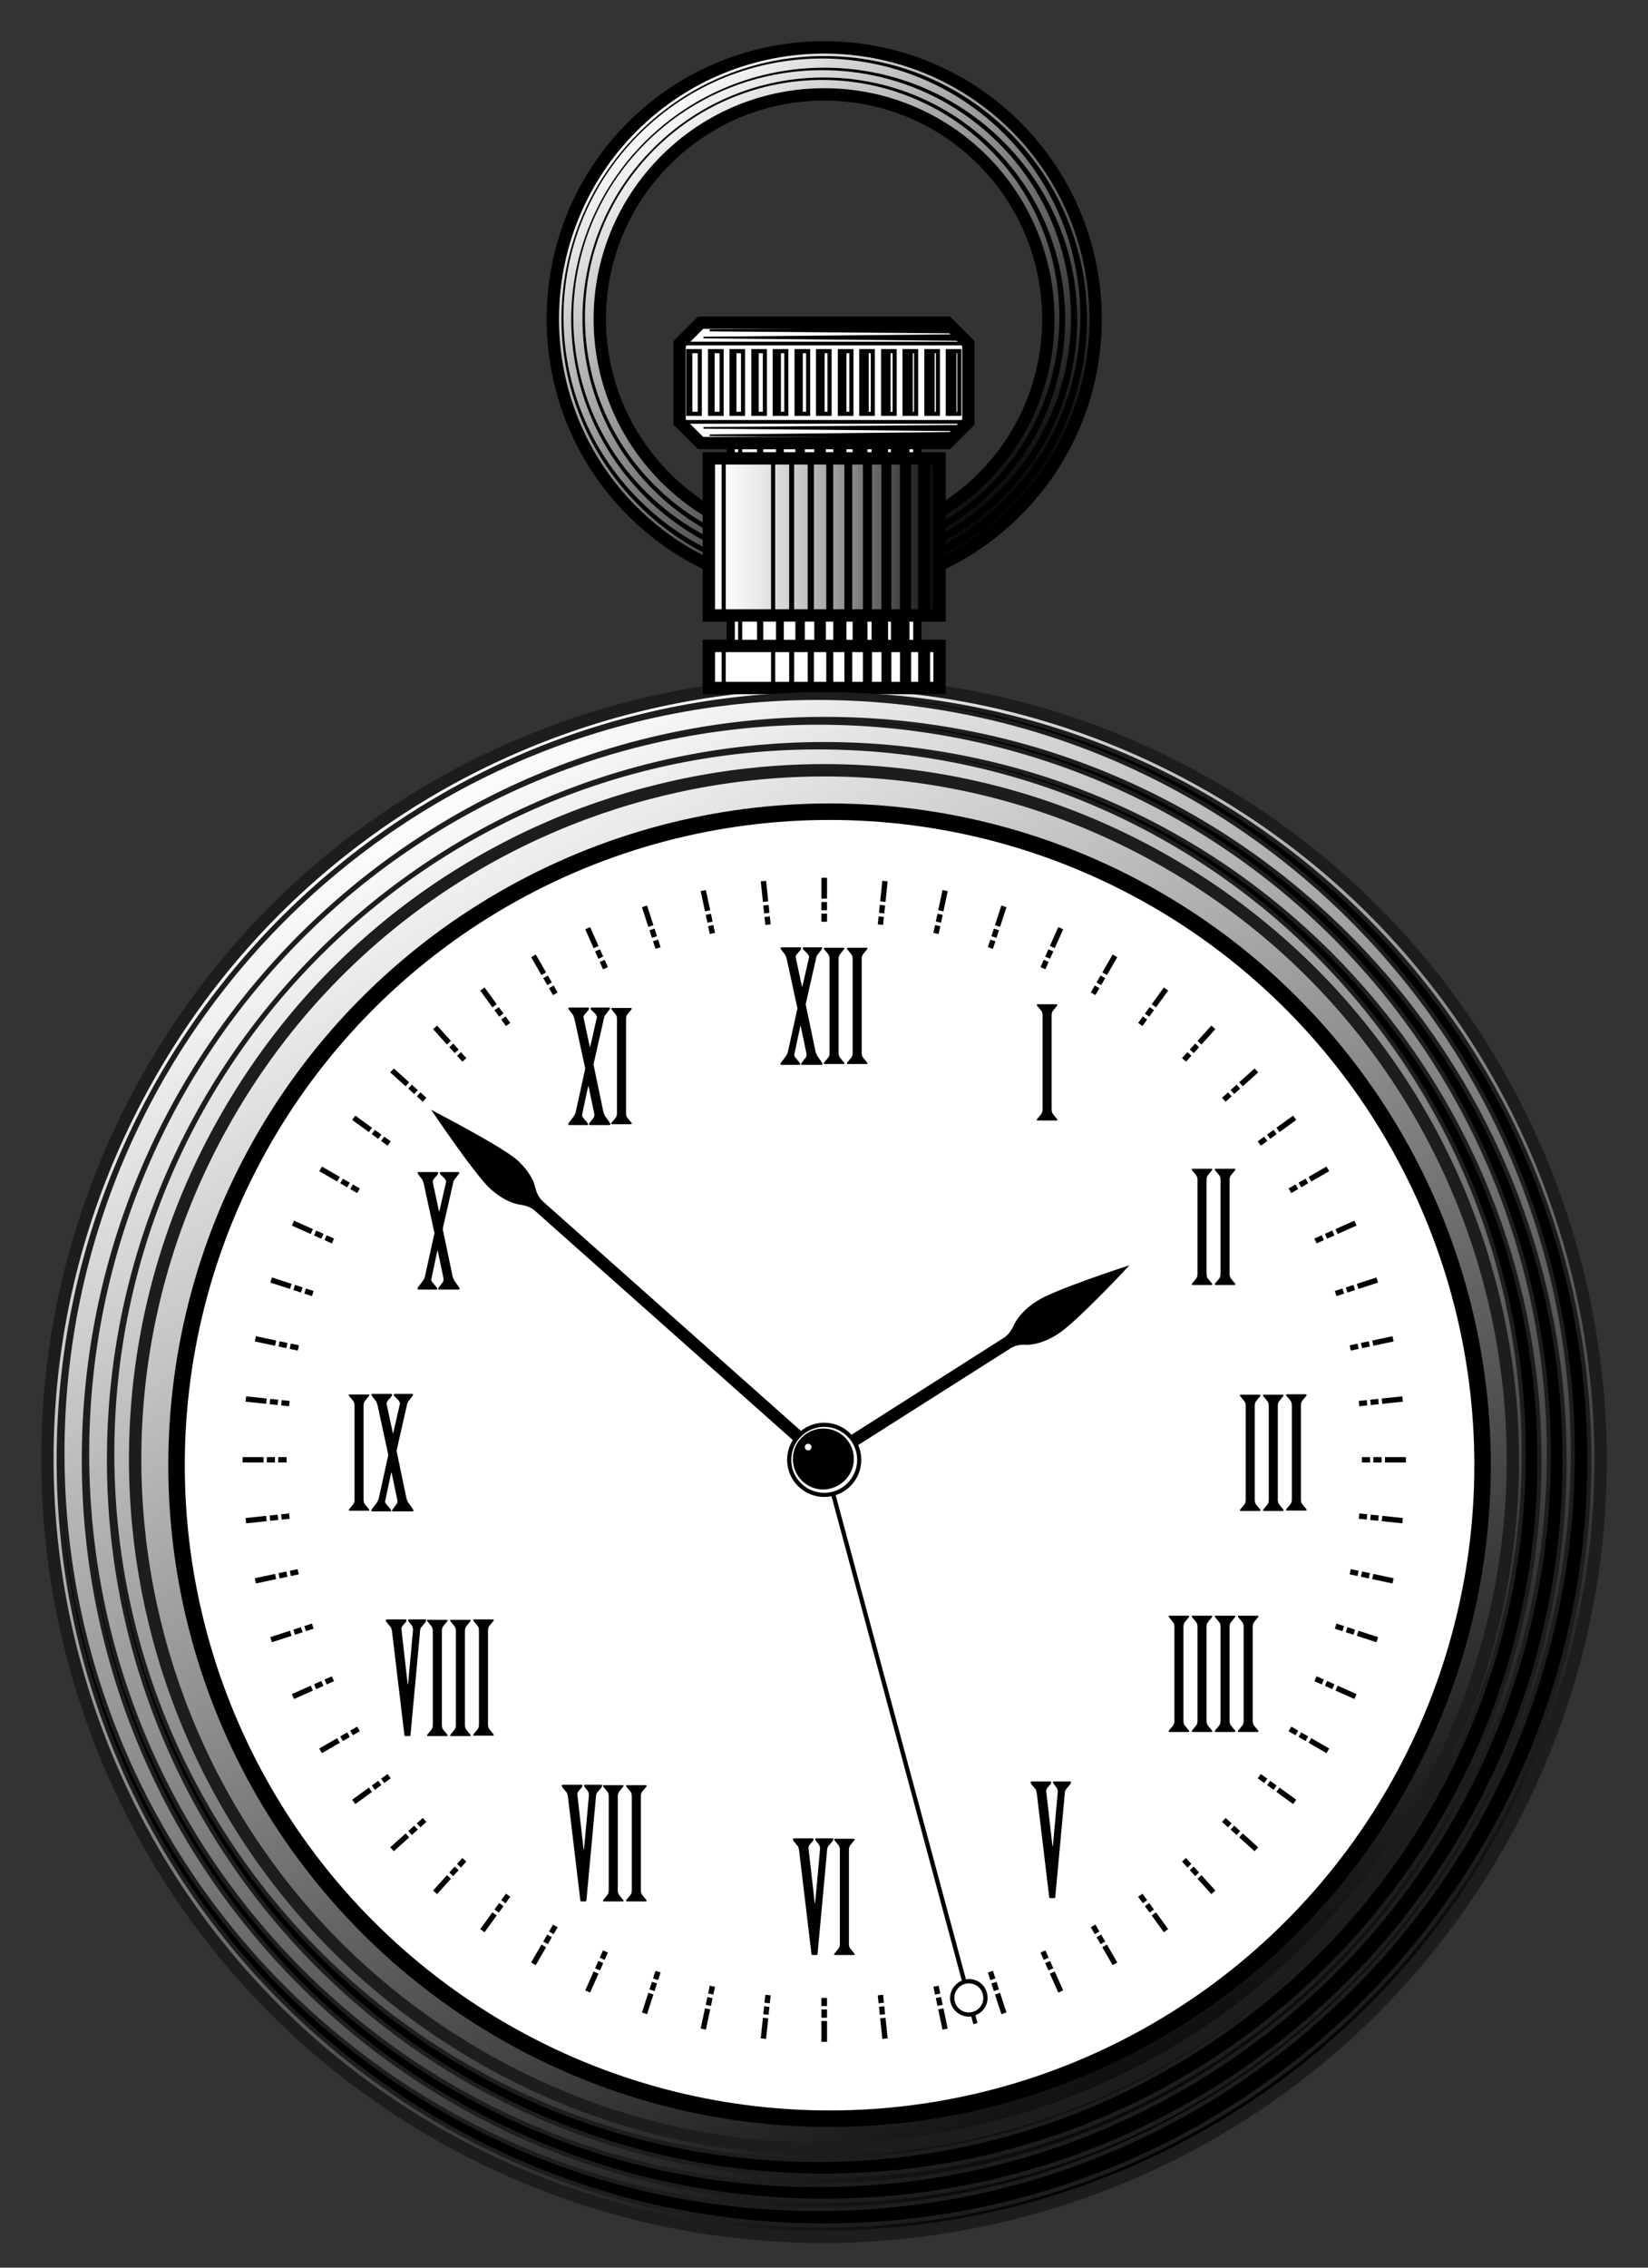 <?xml version="1.0" encoding="UTF-8"?>
<svg xmlns="http://www.w3.org/2000/svg" xmlns:xlink="http://www.w3.org/1999/xlink" width="400" height="550">
  <rect width="100%" height="100%" fill="#333333" stroke="none"/>
  <defs>
    <linearGradient xlink:href="#a" id="b" x1="189.2" x2="377.69" y1="198.04" y2="524.51" gradientTransform="translate(-83.45 -7.23)"/>
    <linearGradient id="a" gradientUnits="userSpaceOnUse">
      <stop offset="0" stop-color="#fff"/>
      <stop offset="1"/>
    </linearGradient>
    <linearGradient id="d" x1="255.46" x2="311.46" y1="137.47" y2="137.47" gradientTransform="translate(-83.45 -7.23)" gradientUnits="userSpaceOnUse">
      <stop offset="0" stop-color="#fff"/>
      <stop offset=".096" stop-color="#f9f9f9"/>
      <stop offset=".221" stop-color="#e9e9e9"/>
      <stop offset=".36" stop-color="#cfcfcf"/>
      <stop offset=".511" stop-color="#aaa"/>
      <stop offset=".67" stop-color="#7a7a7a"/>
      <stop offset=".835" stop-color="#414141"/>
      <stop offset="1"/>
    </linearGradient>
    <linearGradient xlink:href="#a" id="c" x1="241.1" x2="325.83" y1="34.15" y2="135.12" gradientTransform="translate(-83.45 -7.23)"/>
  </defs>
  <path fill="url(#b)" stroke="#1d1d1c" stroke-width="3" d="M105.75 517.27c-90.1-52-121-167.3-69-257.4s167.3-121 257.5-69c90.1 52 121 167.3 69 257.4-52.1 90.1-167.3 121-257.5 69zm239-79.7c46.2-80 18.8-182.2-61.2-228.3-80-46.2-182.2-18.8-228.3 61.2-46.2 79.9-18.8 182.2 61.2 228.3 79.9 46.2 182.1 18.8 228.3-61.2zm0 0c46.2-80 18.8-182.2-61.2-228.3-80-46.2-182.2-18.8-228.3 61.2-46.2 79.9-18.8 182.2 61.2 228.3 79.9 46.2 182.1 18.8 228.3-61.2z"/>
  <circle cx="201.35" cy="355.37" r="160" fill="#fff"/>
  <path fill="url(#c)" stroke="#000" stroke-width="3" d="M246.65 30.77c-25.7-25.7-67.5-25.7-93.2 0s-25.7 67.5 0 93.2 67.5 25.7 93.2 0 25.7-67.4 0-93.2zm-8.1 85.1c-21.3 21.3-55.7 21.3-77 0s-21.3-55.7 0-77 55.7-21.3 77 0c21.2 21.3 21.2 55.8 0 77z"/>
  <path d="M245.15 122.47c-24.9 24.9-65.3 24.9-90.2 0s-24.9-65.3 0-90.2 65.3-24.9 90.2 0 24.9 65.3 0 90.2zm-1.3-89.9c-24.5-24.5-64.2-24.5-88.7 0s-24.5 64.2 0 88.7 64.2 24.5 88.7 0 24.5-64.2 0-88.7z"/>
  <path d="M243.45 120.57c-24 23.8-62.9 23.8-86.8 0-24-23.8-24-62.4 0-86.3 24-23.8 62.9-23.8 86.8 0 24 23.8 24 62.4 0 86.3zm-1.2-86c-23.6-23.4-61.8-23.4-85.4 0s-23.6 61.4 0 84.8 61.8 23.4 85.4 0 23.6-61.4 0-84.8z"/>
  <path d="M241.35 118.77c-22.9 22.9-59.9 22.9-82.8 0s-22.9-59.9 0-82.8 59.9-22.9 82.8 0 22.9 60 0 82.8zm-1.1-82.5c-22.5-22.5-58.9-22.5-81.4 0s-22.5 58.9 0 81.4 58.9 22.5 81.4 0 22.5-58.9 0-81.4z"/>
  <path fill="#fff" stroke="#000" stroke-width="2" d="M177.35 103.17h45.3v56.5h-45.3z"/>
  <path d="M179.15 107.77h1v50.9h-1zm4.6 0h1.5v50.9h-1.5zm4.6 0h1.9v50.9h-1.9zm4.7 0h2.3v50.9h-2.3zm4.6 0h2.8v50.9h-2.8zm4.6 0h3.2v50.9h-3.2zm4.7 0h3.6v50.9h-3.6zm4.6 0h4v50.9h-4zm4.7 0h4.5v50.9h-4.5z"/>
  <path fill="url(#d)" stroke="#000" stroke-width="3" d="M172.05 111.17h56v38.1h-56z"/>
  <path fill="#fff" stroke="#000" stroke-width="3" d="m235.05 102.37-5.1 5.1h-59.9l-5.1-5.1v-19l5.1-5.1h59.9l5.1 5.1z"/>
  <path d="M187.15 111.37h1v37.1h-1zm4.4 0h1.2v37.1h-1.2zm4.5 0h1.5v37.1h-1.5zm4.5 0h1.7v37.1h-1.7zm4.4 0h1.9v37.1h-1.9zm4.5 0h2.2v37.1h-2.2zm4.5 0h2.4v37.1h-2.4zm4.5 0h2.7v37.1h-2.7zm4.4 0h2.9v37.1h-2.9z"/>
  <path fill="#fff" stroke="#000" stroke-width="3" d="M172.05 156.67h56v10.2h-56z"/>
  <path d="M187.15 156.67h1v10.7h-1zm-12-45.3h1v37.1h-1zm0 45.3h1v10.7h-1zm16.4 0h1.2v10.7h-1.2zm4.5 0h1.5v10.7h-1.5zm4.5 0h1.7v10.7h-1.7zm4.4 0h1.9v10.7h-1.9zm4.5 0h2.2v10.7h-2.2zm4.5 0h2.4v10.7h-2.4zm4.5 0h2.7v10.7h-2.7zm4.4 0h2.9v10.7h-2.9z"/>
  <path fill="none" stroke="#000" d="M167.05 85.17h2.8v15.2h-2.8zm5.3 0h2.8v15.2h-2.8zm5.2 0h2.8v15.2h-2.8zm5.3 0h2.8v15.2h-2.8zm5.2 0h2.8v15.2h-2.8zm5.3 0h2.8v15.2h-2.8zm5.2 0h2.8v15.2h-2.8zm5.3 0h2.8v15.2h-2.8zm5.2 0h2.8v15.2h-2.8zm5.3 0h2.8v15.2h-2.8zm5.2 0h2.8v15.2h-2.8zm5.3 0h2.8v15.2h-2.8zm5.2 0h2.8v15.2h-2.8z"/>
  <path d="M167.05 85.17h1v15.2h-1zm5.3 0h1.1v15.2h-1.1zm5.3 0h1.1v15.2h-1.1zm5.3 0h1.2v15.2h-1.2zm5.3 0h1.3v15.2h-1.3zm5.3 0h1.3v15.2h-1.3zm5.2 0h1.4v15.2h-1.4zm5.3 0h1.4v15.2h-1.4zm5.3 0h1.5v15.2h-1.5zm5.3 0h1.5v15.2h-1.5zm5.3 0h1.6v15.2h-1.6zm5.2 0h1.7v15.2h-1.7zm5.3 0h1.7v15.2h-1.7zm-64.7-2.3h68.8v.9h-68.8zm-.2 19h68.8v.9h-68.8zm67.3-19.2-62.1-.6v-.4l62.1-.6zm-.8-1.8-59.8-.5v-.5l59.8-.5zm.8 22.2-62.1.5v.4l62.1.6zm-.8 1.7-59.8.6v.4l59.8.6z"/>
  <circle cx="201.35" cy="355.37" r="158.5" fill="none" stroke="#000" stroke-miterlimit="10" stroke-width="4"/>
  <g stroke="#1d1d1c">
    <path d="M385.75 354.07c0 102.5-83.2 185.7-185.7 185.7s-185.8-83.2-185.8-185.7 83.1-185.7 185.7-185.7 185.8 83.1 185.8 185.7zm-187.3-184.8c-101.2 0-183.3 82-183.3 183.2s82 183.3 183.3 183.3c101.2 0 183.3-82 183.3-183.3 0-101.1-82.1-183.2-183.3-183.2z"/>
    <path d="M379.75 354.07c0 99.3-80.5 179.7-179.7 179.7-99.3 0-179.7-80.5-179.7-179.7s80.5-179.7 179.7-179.7c99.2-.1 179.7 80.4 179.7 179.7zm-181.2-178.8c-98 0-177.4 79.4-177.4 177.3 0 98 79.4 177.4 177.4 177.4s177.4-79.4 177.4-177.4c-.1-97.9-79.5-177.3-177.4-177.3z"/>
    <path d="M373.65 354.07c0 95.9-77.7 173.6-173.6 173.6s-173.6-77.7-173.6-173.6 77.7-173.6 173.6-173.6c95.8 0 173.6 77.7 173.6 173.6zm-175.1-172.8c-94.6 0-171.3 76.7-171.3 171.3s76.7 171.3 171.3 171.3 171.3-76.7 171.3-171.3-76.7-171.3-171.3-171.3z"/>
  </g>
  <g id="j">
    <g id="i">
      <g id="h">
        <g id="g">
          <g id="f">
            <path id="e" fill="red" stroke="#000" stroke-linejoin="round" stroke-width="1.3" d="M200.05 212.92v5.018m0 .862v1.945m0 .855v1.945"/>
            <use xlink:href="#e" transform="rotate(6 200.05 354.07)"/>
          </g>
          <use xlink:href="#f" transform="rotate(12 200.05 354.07)"/>
        </g>
        <use xlink:href="#g" transform="rotate(24 200.05 354.07)"/>
      </g>
      <use xlink:href="#h" transform="rotate(48 200.05 354.07)"/>
    </g>
    <use xlink:href="#i" transform="rotate(90 200.05 354.07)"/>
  </g>
  <use xlink:href="#j" transform="rotate(180 200.05 354.07)"/>
  <path d="m70.342 327.06.249-1.174 1.956.416-.249 1.174zM230.75 485.77c.6 2.2 2.8 3.6 5 3.3l.5 1.9 1-.3-.5-1.9c2.2-.8 3.4-3.1 2.8-5.4s-2.8-3.7-5.1-3.3l-34-126.3-1 .3 34 126.3c-2.1.9-3.3 3.2-2.7 5.4zm3.5-4.6c1.9-.5 3.8.6 4.3 2.5s-.6 3.8-2.5 4.3-3.8-.6-4.3-2.5c-.5-1.8.6-3.8 2.5-4.3z"/>
  <path d="M125.55 281.37c-3.9-3.4-19.8-11.6-20.9-12.2.7 1 10.7 15.9 14.5 19.3 2.4 2.1 4.9 3.4 7 3.7 1.4.2 2.7.6 3.7 1.5l69.1 61.4 2-2.2-69.2-61.5c-1-.9-1.5-2.1-1.9-3.5-.4-2-2-4.4-4.3-6.5z"/>
  <path d="M256.75 323.57c4.4-2.8 16.6-15.8 17.4-16.7-1.2.4-18.2 5.9-22.5 8.7-2.7 1.7-4.6 3.8-5.5 5.7-.6 1.3-1.3 2.4-2.5 3.2l-44.5 28.3 1.6 2.5 44.6-28.3c1.2-.7 2.4-.9 3.8-.8 2.2 0 5-.9 7.6-2.6z"/>
  <circle cx="200.05" cy="354.07" r="9"/>
  <path fill="#fff" d="M200.05 362.07c-4.4 0-8-3.6-8-8s3.6-8 8-8 8 3.6 8 8-3.6 8-8 8zm7.2-8.2c0-4.1-3.3-7.4-7.4-7.4s-7.4 3.3-7.4 7.4 3.3 7.4 7.4 7.4c4.1-.1 7.4-3.4 7.4-7.4z"/>
  <circle cx="196.15" cy="350.97" r=".8" fill="#fff"/>
  <path id="k" d="M253.05 246.27c0-.5-.1-.8-.3-1.1l-.9-1.1c-.1-.1-.2-.2-.2-.3s.1-.2.2-.2h4.6c.1 0 .2.1.2.2s-.1.2-.2.3l-.9 1.1c-.2.3-.3.6-.3 1.1v22.8c0 .5.1.8.3 1.1l.9 1.1c.1.1.2.2.2.3s-.1.2-.2.2h-4.6c-.1 0-.2-.1-.2-.2s.1-.2.2-.3l.9-1.1c.2-.3.3-.6.3-1.1z"/>
  <path id="m" d="M251.65 434.97c-.1-.4-.1-.7-.3-1l-1-1.2c-.1-.2-.2-.3-.2-.5 0-.1.1-.2.3-.2h4.5c.1 0 .2 0 .2.2s-.1.3-.1.4l-.8.9c-.2.3-.4.7-.3 1l1.5 13.2h.1l1.2-13.2c0-.3-.1-.7-.3-1l-.7-.9c-.1-.1-.2-.3-.2-.4s.1-.2.2-.2h3.9c.2 0 .3 0 .3.2s-.1.3-.2.5l-1 1.2c-.2.3-.3.6-.3 1l-2.3 25c0 .3-.1.4-.3.4h-1c-.1 0-.2-.1-.2-.3z"/>
  <path id="p" d="m102.85 287.07-.3-.9-1-1.3c-.1-.2-.2-.3-.2-.4s.1-.2.2-.2h4.6c.1 0 .2 0 .2.2s-.1.3-.1.4l-.9 1c-.2.3-.4.6-.3.9l1.5 7h.1l1.6-7c.1-.3-.1-.6-.3-.9l-1-1c-.1-.1-.2-.2-.2-.4 0-.1.1-.2.3-.2h4.2c.1 0 .2 0 .2.2s-.1.3-.2.4l-1 1.3c-.1.2-.3.6-.3.9l-2.5 11 2.4 11.5c.1.4.3.8.4 1l1 1.4c.1.2.3.4.3.6 0 .1-.1.2-.2.2h-4.8c-.1 0-.2-.1-.2-.2 0-.2.1-.3.3-.5l.9-1.2c.1-.2.1-.5.1-.8l-1.4-6.7h-.1l-1.4 6.6c-.1.4-.1.7.1.9l1 1.2c.1.2.3.4.3.5s-.1.2-.2.2h-4.4c-.1 0-.2 0-.2-.2s.1-.4.3-.6l1-1.3c.2-.3.4-.7.5-1.1l2.3-10.5z"/>
  <g id="l">
    <use xlink:href="#k" transform="translate(37.6 39.9)"/>
    <use xlink:href="#k" transform="translate(43.2 39.9)"/>
  </g>
  <use xlink:href="#l" transform="translate(-89.3 -53.6)"/>
  <g id="o">
    <use xlink:href="#l" transform="translate(11.7 54.8)"/>
    <use xlink:href="#k" transform="translate(60.5 94.6)"/>
  </g>
  <use xlink:href="#l" transform="translate(-5.6 108.4)"/>
  <use xlink:href="#l" transform="translate(5.6 108.4)"/>
  <g id="n">
    <use xlink:href="#m" transform="translate(-57.7 13.8)"/>
    <use xlink:href="#k" transform="translate(-49.2 202.4)"/>
  </g>
  <use xlink:href="#n" transform="translate(-56.1 -13)"/>
  <use xlink:href="#k" transform="translate(-99.7 189.4)"/>
  <use xlink:href="#m" transform="translate(-156.5 -39.3)"/>
  <use xlink:href="#o" transform="translate(-197.3 54.6)"/>
  <use xlink:href="#k" transform="translate(-167 94.65)"/>
  <use xlink:href="#p" transform="translate(-11.2 53.8)"/>
  <use xlink:href="#p" transform="translate(88.1 -54.5)"/>
  <use xlink:href="#p" transform="translate(36.6 -39.9)"/>
  <use xlink:href="#k" transform="translate(-103.3 .9)"/>
</svg>